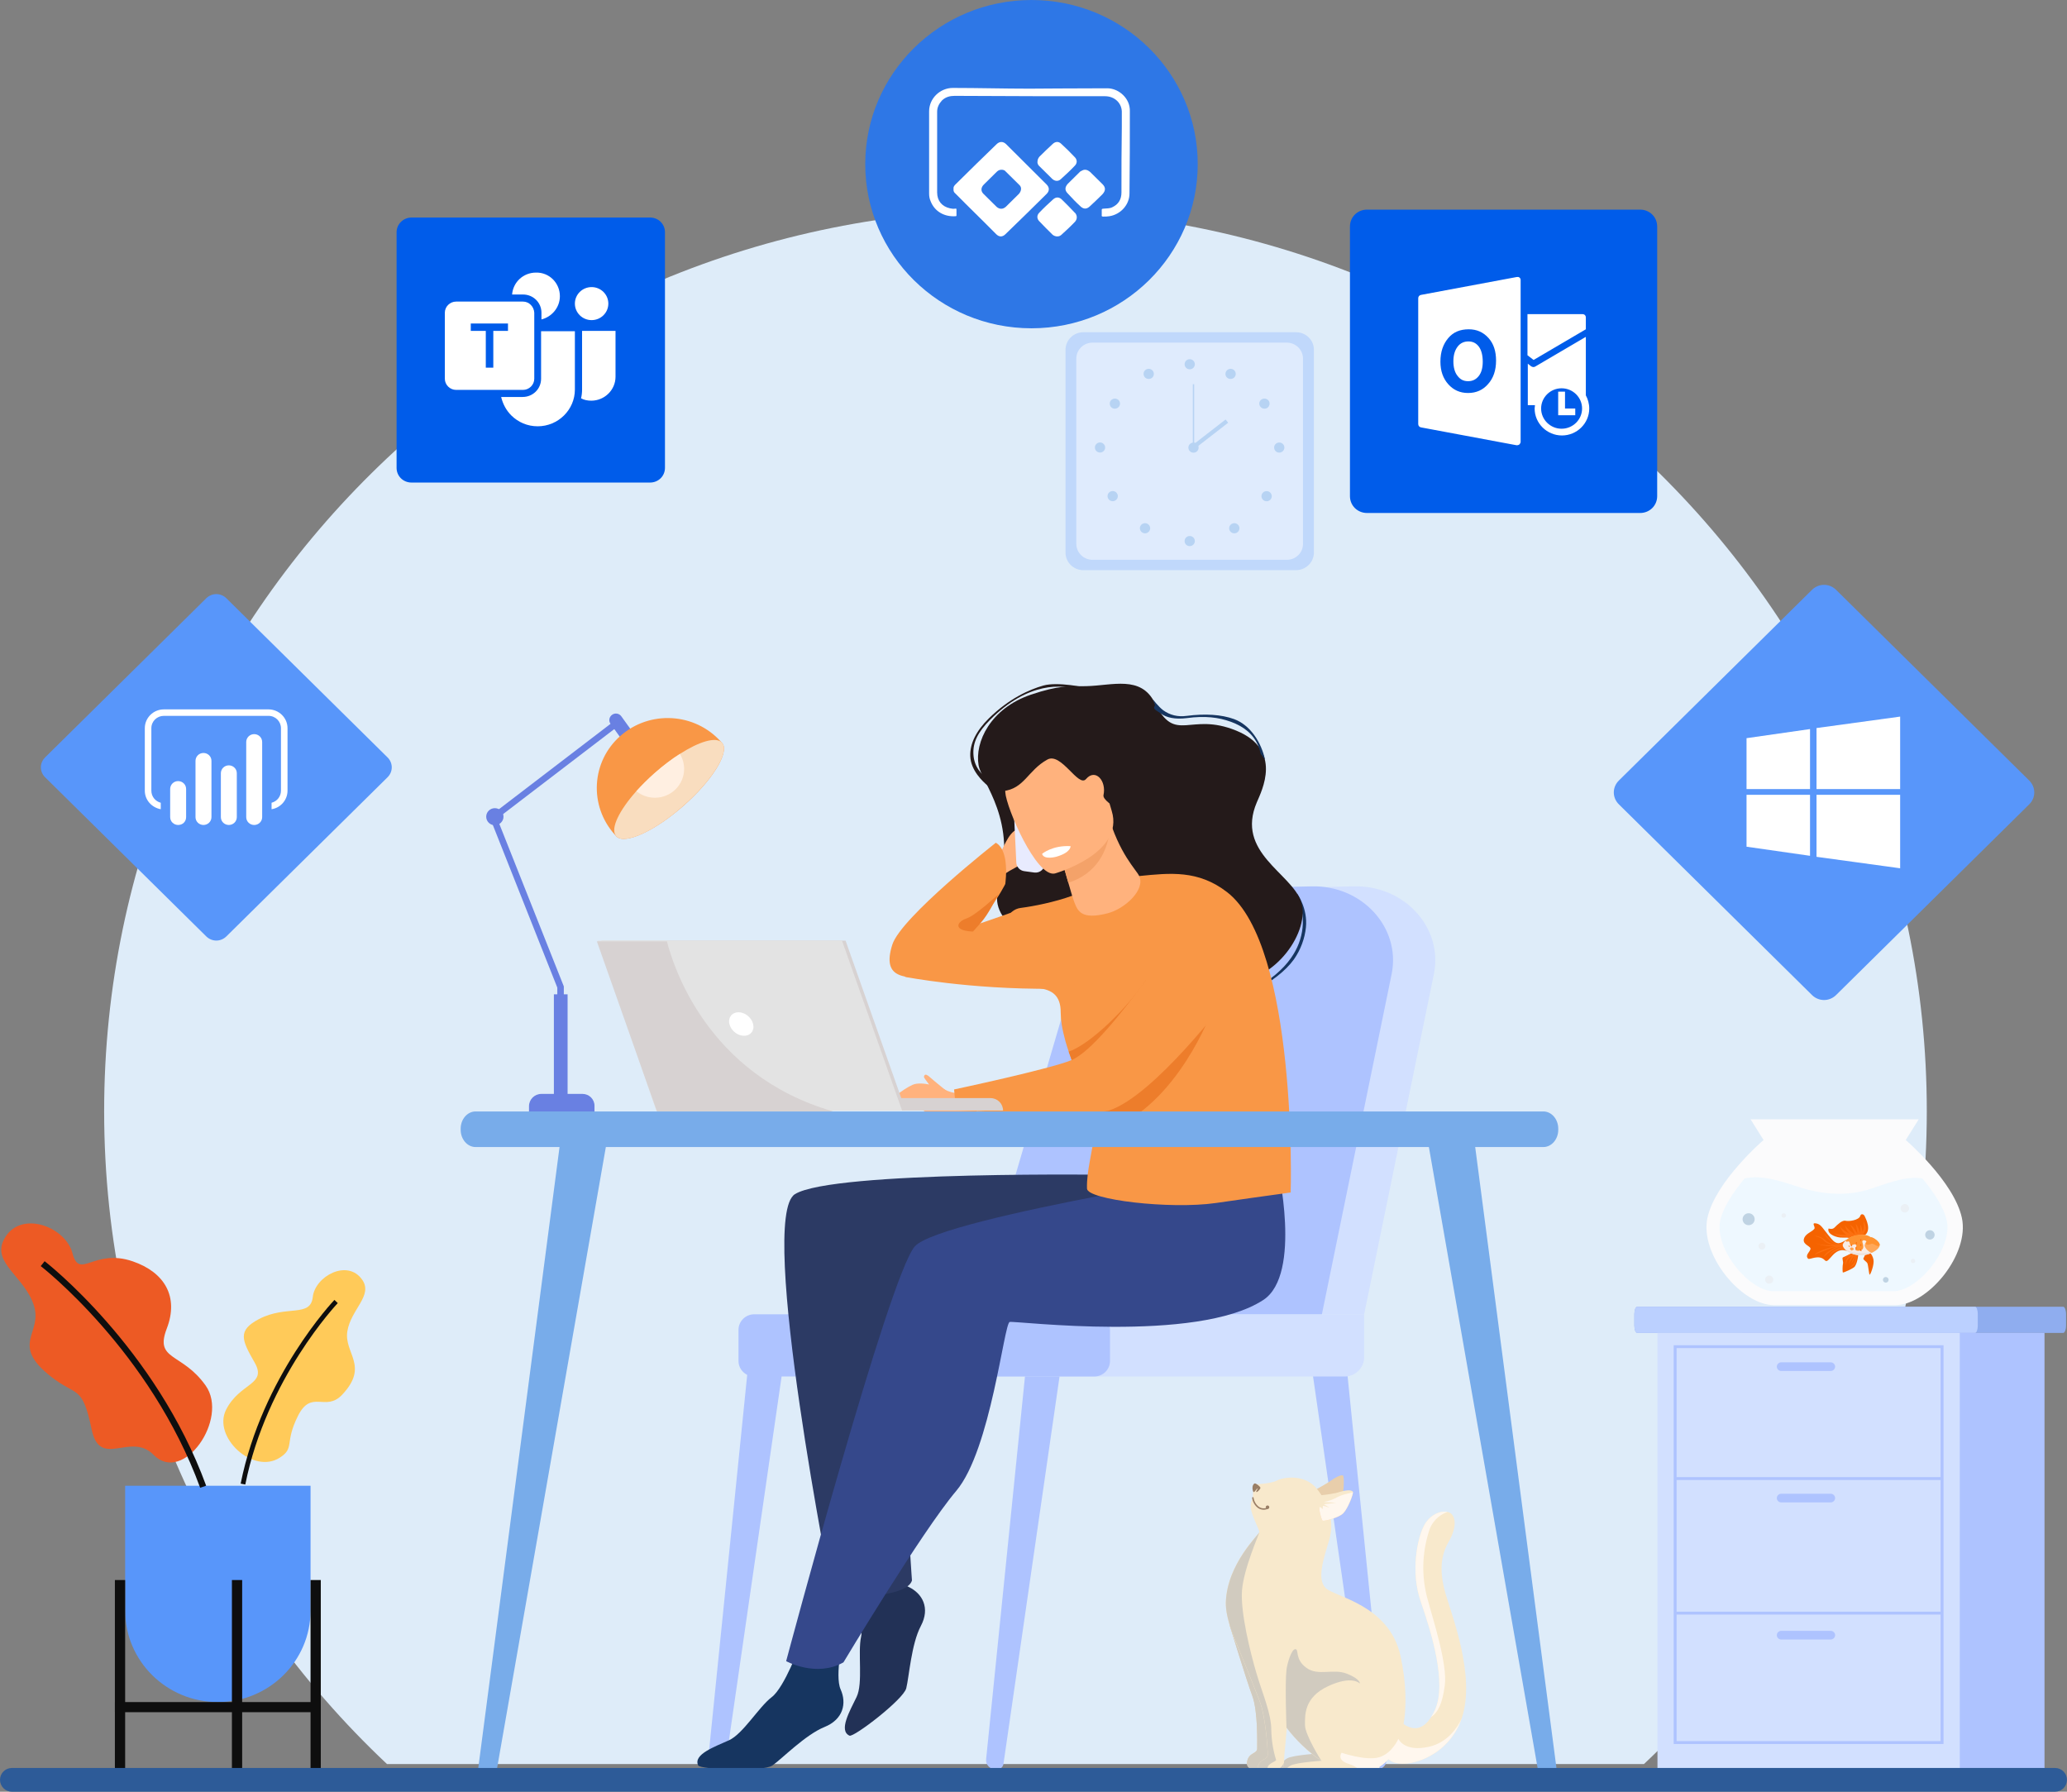 <svg width="225" height="195" viewBox="0 0 225 195" fill="none" xmlns="http://www.w3.org/2000/svg">
<rect x="0" y="0" width="225" height="195" fill="#808080" stroke="none"/>
<g clip-path="url(#clip0)">
<path fill-rule="evenodd" clip-rule="evenodd" d="M42.123 191.987H178.952C197.929 174.128 209.738 148.885 209.738 120.934C209.738 66.74 165.328 22.815 110.537 22.815C55.747 22.815 11.337 66.74 11.337 120.934C11.337 148.885 23.146 174.128 42.123 191.987Z" fill="#DEECF9"/>
<path d="M141.088 62.053H117.923C116.852 62.053 115.987 61.199 115.987 60.142V38.069C115.987 37.013 116.852 36.159 117.923 36.159H141.088C142.158 36.159 143.023 37.013 143.023 38.069V60.142C143.023 61.184 142.143 62.053 141.088 62.053Z" fill="#C0D8FB"/>
<path d="M140.076 60.926H118.92C117.952 60.926 117.16 60.144 117.16 59.189V39.027C117.16 38.072 117.952 37.29 118.92 37.29H140.076C141.044 37.29 141.836 38.072 141.836 39.027V59.174C141.85 60.144 141.058 60.926 140.076 60.926Z" fill="#DFEBFD"/>
<path d="M128.949 39.643C128.949 39.339 129.198 39.093 129.506 39.093C129.814 39.093 130.063 39.339 130.063 39.643C130.063 39.947 129.814 40.193 129.506 40.193C129.198 40.193 128.949 39.947 128.949 39.643Z" fill="#B7D3F3"/>
<path d="M133.465 40.424C133.611 40.163 133.949 40.062 134.227 40.207C134.491 40.352 134.594 40.685 134.447 40.96C134.3 41.22 133.963 41.321 133.685 41.177C133.406 41.032 133.318 40.699 133.465 40.424Z" fill="#B7D3F3"/>
<path d="M137.334 43.466C137.598 43.307 137.935 43.38 138.111 43.626C138.273 43.886 138.199 44.219 137.95 44.393C137.686 44.552 137.349 44.48 137.173 44.233C136.997 43.973 137.07 43.626 137.334 43.466Z" fill="#B7D3F3"/>
<path d="M139.252 48.159C139.56 48.159 139.809 48.405 139.809 48.709C139.809 49.013 139.56 49.259 139.252 49.259C138.944 49.259 138.695 49.013 138.695 48.709C138.68 48.419 138.944 48.159 139.252 48.159Z" fill="#B7D3F3"/>
<path d="M138.271 53.61C138.491 53.827 138.491 54.175 138.271 54.392C138.051 54.609 137.699 54.609 137.479 54.392C137.259 54.175 137.259 53.827 137.479 53.61C137.699 53.393 138.051 53.393 138.271 53.61Z" fill="#B7D3F3"/>
<path d="M134.754 57.101C134.974 57.318 134.974 57.665 134.754 57.882C134.534 58.099 134.182 58.099 133.962 57.882C133.742 57.665 133.742 57.318 133.962 57.101C134.182 56.884 134.534 56.884 134.754 57.101Z" fill="#B7D3F3"/>
<path d="M128.948 58.885C128.948 58.581 129.197 58.335 129.505 58.335C129.813 58.335 130.062 58.581 130.062 58.885C130.062 59.189 129.813 59.435 129.505 59.435C129.197 59.435 128.948 59.203 128.948 58.885Z" fill="#B7D3F3"/>
<path d="M125.53 40.424C125.383 40.164 125.046 40.062 124.768 40.207C124.504 40.352 124.401 40.685 124.548 40.96C124.694 41.22 125.031 41.322 125.31 41.177C125.589 41.032 125.677 40.699 125.53 40.424Z" fill="#B7D3F3"/>
<path d="M121.663 43.467C121.399 43.307 121.061 43.38 120.886 43.626C120.724 43.886 120.798 44.219 121.047 44.393C121.311 44.552 121.648 44.48 121.824 44.234C122 43.973 121.926 43.626 121.663 43.467Z" fill="#B7D3F3"/>
<path d="M119.742 48.152C119.434 48.152 119.185 48.398 119.185 48.702C119.185 49.006 119.434 49.252 119.742 49.252C120.05 49.252 120.299 49.006 120.299 48.702C120.299 48.413 120.05 48.152 119.742 48.152Z" fill="#B7D3F3"/>
<path d="M120.723 53.604C120.503 53.822 120.503 54.169 120.723 54.386C120.943 54.603 121.294 54.603 121.514 54.386C121.734 54.169 121.734 53.822 121.514 53.604C121.294 53.387 120.943 53.387 120.723 53.604Z" fill="#B7D3F3"/>
<path d="M124.243 57.101C124.023 57.318 124.023 57.665 124.243 57.882C124.463 58.099 124.815 58.099 125.035 57.882C125.255 57.665 125.255 57.318 125.035 57.101C124.815 56.884 124.463 56.884 124.243 57.101Z" fill="#B7D3F3"/>
<path d="M129.359 48.717C129.359 48.413 129.609 48.167 129.917 48.167C130.224 48.167 130.474 48.413 130.474 48.717C130.474 49.021 130.224 49.267 129.917 49.267C129.609 49.267 129.359 49.021 129.359 48.717Z" fill="#B7D3F3"/>
<path d="M129.988 41.815H129.842V48.719H129.988V41.815Z" fill="#B7D3F3"/>
<path d="M133.41 45.656L129.708 48.525L129.989 48.877L133.691 46.008L133.41 45.656Z" fill="#B7D3F3"/>
<path d="M92.351 171.756C92.351 171.756 94.112 176.404 93.733 178.13C93.353 179.856 93.965 183.188 93.243 184.685C92.522 186.182 91.25 188.355 92.473 188.898C92.938 189.103 98.343 184.962 98.648 183.743C98.954 182.524 99.199 178.914 100.238 176.959C101.277 175.003 100.409 173.422 98.905 172.71C97.413 171.985 95.322 168.05 95.322 168.05L92.351 171.756Z" fill="#223156"/>
<path d="M149.773 192.593H149.847C150.495 192.581 150.984 192.061 150.923 191.47L146.631 149.195L142.889 149.521L149.039 192.013C149.101 192.351 149.406 192.593 149.773 192.593Z" fill="#AEC3FF"/>
<path d="M108.492 192.594H108.418C107.77 192.582 107.281 192.063 107.342 191.471L111.634 149.196L115.376 149.522L109.225 192.014C109.152 192.352 108.846 192.594 108.492 192.594Z" fill="#AEC3FF"/>
<path d="M78.238 192.594H78.164C77.516 192.582 77.027 192.063 77.088 191.471L81.38 149.196L85.122 149.522L78.971 192.014C78.91 192.352 78.605 192.594 78.238 192.594Z" fill="#AEC3FF"/>
<path d="M148.49 143.051L156.096 105.954C157.074 100.932 152.855 96.333 147.377 96.466L132.703 96.792C127.641 96.9 123.239 100.256 121.832 105.049L110.692 143.051H148.49Z" fill="#D2E0FF"/>
<path d="M143.89 143.051L151.496 105.954C152.475 100.932 148.256 96.333 142.778 96.466L128.104 96.792C123.041 96.9 118.639 100.256 117.233 105.049L106.093 143.051H143.89Z" fill="#AEC3FF"/>
<path d="M146.373 149.81H88.301C87.139 149.81 86.186 148.868 86.186 147.721V145.138C86.186 143.991 87.139 143.049 88.301 143.049H148.489V147.721C148.489 148.868 147.535 149.81 146.373 149.81Z" fill="#D2E0FF"/>
<path d="M119.116 149.81H82.101C81.159 149.81 80.389 149.049 80.389 148.12V144.728C80.389 143.798 81.159 143.038 82.101 143.038H119.116C120.057 143.038 120.828 143.798 120.828 144.728V148.12C120.828 149.049 120.057 149.81 119.116 149.81Z" fill="#AEC3FF"/>
<path d="M121.526 127.865C121.526 127.865 90.65 127.382 86.529 129.966C82.408 132.549 90.65 173.846 90.65 173.846C90.65 173.846 98.635 174.1 99.271 172.012C99.271 172.012 97.84 152.661 99.087 149.317C100.347 145.973 99.564 141.337 99.564 141.337C99.564 141.337 115.18 143.691 120.144 142.532C125.109 141.386 121.526 127.865 121.526 127.865Z" fill="#2C3A64"/>
<path d="M87.104 178.964C87.104 178.964 85.416 183.636 83.998 184.71C82.591 185.785 80.867 188.73 79.339 189.406C77.822 190.094 75.426 190.939 76 192.134C76.22 192.593 83.056 192.871 84.095 192.134C85.135 191.398 87.666 188.803 89.745 187.958C91.811 187.125 92.178 185.362 91.506 183.865C90.833 182.368 91.811 178.023 91.811 178.023L87.104 178.964Z" fill="#163560"/>
<path d="M139.038 126.78C139.038 126.78 102.402 132.441 99.578 135.653C96.753 138.876 85.576 180.789 85.576 180.789C85.576 180.789 88.841 182.599 91.813 180.921C91.813 180.921 100.323 166.713 104.09 162.259C107.856 157.804 109.287 144.006 109.91 143.873C110.534 143.728 130.246 146.227 137.51 141.483C141.789 138.695 139.038 126.78 139.038 126.78Z" fill="#35488B"/>
<path d="M105.006 119.017C105.006 119.017 103.709 119.113 102.792 118.546C102.487 118.353 100.334 117.616 99.344 118.063C98.353 118.498 96.287 120.007 96.849 120.453C97.412 120.9 99.246 120.634 99.698 120.489C100.151 120.345 100.909 121.443 101.716 121.383C102.523 121.322 103.673 120.888 105.385 121.153C107.097 121.419 106.803 118.993 106.559 118.775C106.314 118.558 105.006 119.017 105.006 119.017Z" fill="#FFB27D"/>
<path d="M103.196 118.861C103.196 118.861 101.728 117.69 101.263 117.267C100.799 116.845 100.64 116.905 100.579 117.171C100.53 117.436 101.679 118.33 101.325 119.054C100.982 119.79 103.367 119.331 103.196 118.861Z" fill="#FFB27D"/>
<path d="M136.554 107.837L136.456 107.668C138.254 106.69 139.635 105.543 140.528 104.264C141.25 103.25 141.665 102.139 141.788 100.968C141.983 98.976 141.225 97.504 141.213 97.48V97.274C141.249 97.335 142.362 98.88 142.154 100.932C142.032 102.127 141.592 103.346 140.858 104.397C139.929 105.7 138.376 106.847 136.554 107.837Z" fill="#163560"/>
<path d="M112.208 75.607C115.326 74.556 116.268 74.713 118.224 74.677C121.086 74.617 124.192 73.47 125.696 76.488C127.97 81.051 129.474 77.429 134.574 79.518C139.673 81.606 137.337 86.061 136.811 87.316C134.464 92.797 140.602 95.018 141.629 98.144C142.669 101.271 138.89 106.86 134.011 106.933C129.132 107.005 106.51 104.253 108.674 96.768C110.839 89.284 106.852 85.216 106.522 83.272C106.094 80.785 107.794 77.103 112.208 75.607Z" fill="#241A1A"/>
<path d="M140.492 129.784C137.57 130.182 134.855 130.568 132.336 130.93C127.31 131.643 118.359 130.568 118.323 129.361C118.261 127.381 118.958 125.281 119.105 123.313C119.178 122.371 119.117 121.466 118.799 120.609C118.689 120.319 118.555 119.993 118.396 119.619C118.078 118.871 117.699 117.989 117.308 117.036C117.087 116.493 116.867 115.937 116.659 115.37C116.562 115.116 116.476 114.863 116.39 114.609C116.366 114.549 116.354 114.501 116.329 114.44C116.268 114.259 116.207 114.066 116.146 113.885C116.097 113.704 116.036 113.535 115.987 113.354C115.816 112.726 115.669 112.111 115.571 111.519C115.498 111.048 115.461 110.602 115.461 110.179C115.473 108.284 114.434 107.741 113.174 107.56C112.612 107.475 112.013 107.463 111.426 107.439C110.961 107.415 110.521 107.391 110.117 107.306C109.274 107.125 108.381 102.514 109.481 100.147C109.824 99.423 110.35 98.904 111.132 98.808H111.145C112.551 98.626 114.789 98.18 116.696 97.492C117.185 97.311 123.593 95.379 123.996 95.343C127.384 95.005 130.428 94.667 133.571 97.093C141.238 103.008 140.517 129.735 140.492 129.784Z" fill="#F99746"/>
<path d="M107.549 85.541C106.95 85.034 105.678 83.851 105.617 82.294C105.568 80.954 106.24 79.566 107.634 78.189C109.848 76.004 112.073 75.039 113.553 74.616C115.155 74.158 118.224 74.846 118.273 74.846L117.295 75.087C115.717 74.484 111.939 74.145 107.781 78.334C106.448 79.674 105.898 80.773 105.959 82.064C106.02 83.549 106.95 84.334 107.524 84.817C107.549 84.841 108.295 85.022 108.295 85.022C108.295 85.022 107.561 85.553 107.549 85.541Z" fill="#241A1A"/>
<path d="M120.559 99.4C117.71 100.125 117.318 99.171 116.927 98.145C116.768 97.722 116.548 96.962 116.291 96.068C116.181 95.694 116.071 95.284 115.949 94.873C115.716 94.064 115.447 93.244 115.227 92.604C114.995 91.904 114.812 91.433 114.812 91.433L120.253 88.693L120.571 88.536C121.831 92.966 123.677 94.632 124.007 95.344C124.704 96.853 122.418 98.929 120.559 99.4Z" fill="#FFB27D"/>
<path d="M120.742 90.72C120.509 92.519 119.445 95.066 116.29 96.08C116.18 95.706 116.07 95.295 115.948 94.885C115.716 94.076 115.447 93.255 115.227 92.615L120.742 90.72Z" fill="#F4A269"/>
<path d="M107.472 93.936C107.472 93.936 108.616 93.128 108.848 92.887C109.08 92.647 109.751 90.597 110.699 90.284C111.648 89.97 114.006 89.683 113.896 90.333C113.797 90.991 112.396 91.966 112.001 92.145C111.607 92.324 111.786 93.55 111.204 94.012C110.622 94.475 109.23 94.907 108.248 96.151C107.266 97.395 106.249 95.588 106.284 95.293C106.326 94.988 107.472 93.936 107.472 93.936Z" fill="#FFB27D"/>
<path d="M110.629 93.879L110.338 87.822L113.46 88.459L113.731 93.921C113.762 94.545 113.211 95.045 112.586 94.96L111.492 94.812C111.014 94.747 110.652 94.356 110.629 93.879Z" fill="#E8EBFE"/>
<path d="M114.824 95.065C114.824 95.065 122.455 92.904 121.012 88.245C119.581 83.573 119.593 80.157 114.665 81.328C109.737 82.511 109.346 84.575 109.431 86.241C109.542 87.919 112.806 95.512 114.824 95.065Z" fill="#FFB27D"/>
<path d="M116.532 92.09C116.532 92.09 116.612 92.768 114.998 93.237C114.998 93.237 113.644 93.63 113.432 92.929C113.436 92.927 114.537 91.98 116.532 92.09Z" fill="white"/>
<path d="M114.005 82.669C111.877 83.84 111.51 85.844 109.187 86.097C107.279 86.314 106.325 81.1 110.3 79.084C115.118 76.633 114.494 74.883 116.573 74.689C120.009 74.376 122.503 85.651 122.308 85.88C122.124 86.109 121.293 87.799 121.293 87.799C121.293 87.799 120.009 87.027 120.119 86.532C120.461 84.975 119.238 83.598 118.223 84.781C117.392 85.771 115.521 81.824 114.005 82.669Z" fill="#241A1A"/>
<path d="M109.427 96.21C109.427 96.21 108.854 97.429 107.173 99.72C106.616 100.488 105.975 101.314 105.279 102.182C105.015 102.508 104.767 102.816 104.527 103.092C104.524 103.103 104.511 103.111 104.508 103.121C102.199 105.794 100.74 106.495 99.274 106.379C98.664 106.328 98.064 106.236 97.622 105.97C96.892 105.543 96.538 104.662 97.133 102.807C98.086 99.81 108.403 91.717 108.403 91.717C109.038 92.075 109.322 92.873 109.445 93.686C109.617 94.925 109.427 96.21 109.427 96.21Z" fill="#F99746"/>
<path d="M110.974 99.006C110.974 99.006 99.542 103.084 97.732 103.241C95.922 103.398 98.547 106.323 98.547 106.323C98.547 106.323 105.524 107.683 114.462 107.611C123.389 107.539 110.974 99.006 110.974 99.006Z" fill="#F99746"/>
<path d="M137.706 82.692C137.302 80.809 136.116 78.914 134.331 78.262C132.973 77.767 131.188 77.647 129.17 77.912C128.204 78.045 127.348 77.828 126.615 77.296C126.089 76.898 125.526 76.15 125.502 76.113L125.734 76.753C125.429 77.212 125.82 77.248 126.407 77.683C126.945 78.081 127.899 78.323 129.195 78.153C131.164 77.888 132.655 78.069 133.976 78.552C135.407 79.071 136.446 79.904 136.984 81.22C137.082 81.473 137.168 81.739 137.229 82.028L137.681 82.656L137.706 82.692Z" fill="#163560"/>
<path d="M108.685 97.32C108.229 98.142 107.604 99.46 106.793 100.396C106.485 100.747 106.196 101.079 105.917 101.376C105.851 101.382 105.801 101.38 105.739 101.375C105.3 101.349 104.977 101.281 104.761 101.193C103.928 100.865 104.398 100.221 105.216 99.954C106.233 99.618 108.637 97.356 108.685 97.32Z" fill="#ED7D2B"/>
<path d="M131.603 110.771C131.603 110.771 127.238 121.913 119.106 123.314C119.179 122.372 119.118 121.467 118.8 120.61C118.69 120.32 118.555 119.994 118.396 119.62C118.873 119.39 119.204 119.258 119.204 119.258L131.603 110.771Z" fill="#ED7D2B"/>
<path d="M124.755 106.653L120.744 117.047H117.308C117.088 116.504 116.868 115.948 116.66 115.381C116.562 115.127 116.477 114.874 116.391 114.62C116.367 114.56 116.355 114.512 116.33 114.451C118.702 113.667 122.86 109.538 124.755 106.653Z" fill="#ED7D2B"/>
<path d="M130.38 98.397C130.38 98.397 120.731 113.656 116.647 115.37C114.324 116.348 103.856 118.569 103.856 118.569L104.064 120.862C104.064 120.862 119.056 121.406 120.719 120.862C125.623 119.269 133.571 108.718 133.571 108.718L130.38 98.397Z" fill="#F99746"/>
<path d="M91.993 120.862H109.186C109.186 120.113 108.575 119.51 107.817 119.51H91.993V120.862Z" fill="#D7D2D2"/>
<path d="M92.042 102.369H65.458L71.829 120.862H98.584L92.042 102.369Z" fill="#D7D2D2"/>
<path d="M65.067 102.369L71.438 120.862H98.194L91.652 102.369H65.067Z" fill="#E3E3E3"/>
<path d="M64.971 102.451L71.511 120.961H90.697C76.892 117 73.216 104.926 72.6 102.451H64.971Z" fill="#D7D2D2"/>
<path d="M79.399 111.447C79.57 112.159 80.279 112.726 80.988 112.726C81.71 112.726 82.15 112.159 81.979 111.447C81.808 110.735 81.098 110.167 80.389 110.167C79.68 110.167 79.227 110.735 79.399 111.447Z" fill="white"/>
<path d="M60.665 119.401H61.374V107.353L54.123 89.089L67.073 79.19L66.645 78.635L53.279 88.859L60.665 107.486V119.401Z" fill="#6980E2"/>
<path d="M68.539 80.447C68.869 80.217 68.943 79.771 68.71 79.457L67.634 77.96C67.402 77.634 66.95 77.561 66.632 77.791C66.302 78.02 66.228 78.467 66.46 78.781L67.537 80.278C67.757 80.603 68.209 80.676 68.539 80.447Z" fill="#6980E2"/>
<path d="M54.808 88.884C54.808 88.377 54.392 87.955 53.866 87.955C53.353 87.955 52.925 88.365 52.925 88.884C52.925 89.391 53.341 89.814 53.866 89.814C54.38 89.802 54.808 89.391 54.808 88.884Z" fill="#6980E2"/>
<path d="M57.584 121.057H64.713V120.345C64.713 119.633 64.126 119.053 63.405 119.053H58.941C58.183 119.053 57.584 119.657 57.584 120.393V121.057Z" fill="#6980E2"/>
<path d="M60.292 119.406H61.784V108.215H60.292V119.406Z" fill="#6980E2"/>
<path d="M66.926 90.841C66.963 90.877 67 90.913 67.024 90.949L67.036 90.962C67.073 90.998 67.097 91.034 67.134 91.07C68.1 91.903 71.316 90.418 74.422 87.678C77.528 84.938 79.375 81.956 78.653 80.918C78.629 80.882 78.592 80.845 78.555 80.809L78.543 80.797C78.507 80.761 78.482 80.725 78.445 80.689C75.596 77.55 70.717 77.284 67.538 80.085C64.358 82.873 64.089 87.702 66.926 90.841Z" fill="#F99746"/>
<path d="M67.037 90.949C67.049 90.973 67.061 90.985 67.073 90.997C67.098 91.021 67.122 91.046 67.147 91.07C68.113 91.903 71.329 90.418 74.422 87.665C77.528 84.925 79.387 81.944 78.653 80.905C78.629 80.881 78.617 80.857 78.592 80.833C78.58 80.821 78.568 80.809 78.556 80.797L78.543 80.785C77.883 80.169 76.098 80.712 74.007 82.052C73.114 82.62 72.172 83.332 71.243 84.153C70.51 84.805 69.849 85.468 69.262 86.108C67.391 88.221 66.438 90.164 67.037 90.949Z" fill="#F9DDBF"/>
<path d="M69.273 86.109C69.824 86.555 70.521 86.821 71.291 86.821C73.052 86.821 74.47 85.409 74.47 83.682C74.47 83.091 74.299 82.523 74.006 82.053C73.113 82.62 72.171 83.332 71.242 84.153C70.508 84.805 69.848 85.469 69.273 86.109Z" fill="#FFEFE1"/>
<path d="M51.768 124.837H168C168.894 124.837 169.622 123.992 169.622 122.956V122.843C169.622 121.807 168.894 120.963 168 120.963H51.768C50.874 120.963 50.145 121.807 50.145 122.843V122.956C50.145 123.992 50.874 124.837 51.768 124.837Z" fill="#78ACEA"/>
<path d="M53.06 193.535L53.011 193.523C52.412 193.45 51.996 192.919 52.07 192.352L61.156 122.94L66.255 123.085L54.039 192.835C53.965 193.281 53.525 193.583 53.06 193.535Z" fill="#78ACEA"/>
<path d="M168.427 193.535L168.476 193.523C169.075 193.451 169.491 192.92 169.417 192.352L160.332 122.94L155.232 123.085L167.448 192.835C167.534 193.282 167.962 193.584 168.427 193.535Z" fill="#78ACEA"/>
<g clip-path="url(#clip1)">
<path d="M133.834 176.809C133.834 176.809 135.69 182.883 136.315 184.555C136.939 186.228 136.852 189.687 136.852 190.293C136.852 190.898 135.949 190.709 135.76 191.695C135.571 192.682 136.681 192.622 137.416 192.622C138.058 192.622 138.633 191.913 138.633 191.05C138.633 190.186 138.967 187.447 138.967 186.337C138.967 185.226 137.843 183.038 138.218 181.712C138.592 180.387 140.03 179.584 140.03 177.673C140.03 175.762 133.43 173.284 133.834 176.809Z" fill="#E8CEAB"/>
<path style="mix-blend-mode:multiply" d="M133.834 176.809C133.834 176.809 135.69 182.883 136.315 184.555C136.939 186.228 136.852 189.687 136.852 190.293C136.852 190.898 135.949 190.709 135.76 191.695C135.571 192.682 136.681 192.622 137.416 192.622C138.058 192.622 138.633 191.913 138.633 191.05C138.633 190.186 138.967 187.447 138.967 186.337C138.967 185.226 137.843 183.038 138.218 181.712C138.592 180.387 140.03 179.584 140.03 177.673C140.03 175.762 133.43 173.284 133.834 176.809Z" fill="#D1CBBF"/>
<path d="M139.353 192.544C139.372 192.223 139.5 191.919 139.715 191.679C139.931 191.438 140.222 191.276 140.541 191.218C141.57 190.932 144.608 190.757 144.608 190.757L149.782 191.33C149.782 191.33 149.948 192.604 148.98 192.851C148.013 193.097 139.353 192.544 139.353 192.544Z" fill="#D1CBBF"/>
<path d="M142.761 162.348C143.496 161.987 144.208 161.583 144.893 161.138C145.474 160.707 146.07 160.461 146.201 160.595C146.331 160.73 146.317 162.466 146.021 163.1C145.724 163.734 144.455 164.592 144.217 164.626C143.978 164.66 142.744 162.52 142.761 162.348Z" fill="#E8CEAB"/>
<path d="M136.574 161.544C136.574 161.544 138.317 161.499 139.009 161.128C139.7 160.758 142.053 160.388 143.366 162.052C144.679 163.716 145.286 165.615 144.676 167.649C144.066 169.683 143.325 171.858 144.302 172.83C145.278 173.803 151.233 174.635 152.453 180.232C153.673 185.829 152.874 191.193 149.641 192.536C146.408 193.878 142.474 191.609 139.197 186.893C135.921 182.177 133.344 177.102 133.434 174.356C133.576 170.171 137.088 166.955 137.088 166.725C137.088 166.496 136.153 164.757 136.153 164.04C136.125 163.686 136.206 163.332 136.385 163.025C136.385 163.025 136.374 161.74 136.574 161.544Z" fill="#F8E9CC"/>
<path d="M149.798 185.907C148.883 184.258 146.521 181.836 143.927 183.254C141.333 184.671 141.658 188.704 143.517 190.529C145.376 192.353 146.486 192.66 148.845 192.66C151.204 192.66 151.39 188.773 149.798 185.907Z" fill="#F8E9CC"/>
<path d="M139.712 193.336C139.731 193.016 139.858 192.712 140.073 192.472C140.288 192.231 140.578 192.069 140.897 192.011C141.929 191.724 144.964 191.549 144.964 191.549L150.135 192.123C150.135 192.123 150.304 193.396 149.336 193.643C148.369 193.89 139.712 193.336 139.712 193.336Z" fill="#F8E9CC"/>
<path d="M134.217 177.939C134.217 177.939 136.524 183.562 137.148 185.235C137.773 186.907 137.994 190.37 137.994 190.972C137.994 191.575 137.087 191.388 136.899 192.375C136.71 193.362 137.822 193.299 138.554 193.299C139.199 193.299 139.772 192.59 139.772 191.727C139.772 190.863 140.129 188.126 140.129 187.016C140.129 185.906 139.005 183.714 139.38 182.389C139.754 181.063 141.178 180.26 141.178 178.35C141.178 176.439 133.816 174.417 134.217 177.939Z" fill="#F8E9CC"/>
<path d="M152.781 187.632C153.266 187.954 154.855 189.018 156.2 186.12C157.545 183.223 155.79 177.574 154.654 174.31C153.518 171.045 154.288 167.448 154.988 166.079C155.793 164.504 157.452 164.229 157.995 164.765C158.463 165.227 158.559 166.3 157.684 167.812C156.81 169.324 156.667 171.071 157.353 173.446C158.039 175.822 160.633 182.388 159.134 186.955C157.635 191.522 152.452 192.75 151.139 191.456C149.826 190.163 152.292 187.314 152.781 187.632Z" fill="#F8E9CC"/>
<path d="M136.572 161.45C136.685 161.395 137.202 161.791 137.202 161.929C137.202 162.067 136.836 162.454 136.758 162.376C136.679 162.299 136.932 162.055 136.885 161.998C136.839 161.94 136.546 162.474 136.447 162.376C136.348 162.279 136.212 161.622 136.572 161.45Z" fill="#997E66"/>
<path d="M137.554 164.311C137.731 164.312 137.906 164.268 138.062 164.185C138.071 164.18 138.079 164.173 138.085 164.166C138.091 164.158 138.096 164.149 138.099 164.139C138.102 164.129 138.102 164.119 138.101 164.109C138.1 164.1 138.096 164.09 138.091 164.081C138.08 164.064 138.063 164.051 138.043 164.046C138.023 164.041 138.002 164.043 137.984 164.053C137.836 164.13 137.669 164.166 137.502 164.156C137.335 164.146 137.174 164.09 137.037 163.995C136.722 163.756 136.513 163.405 136.456 163.017C136.456 163.006 136.454 162.995 136.45 162.984C136.446 162.974 136.439 162.965 136.431 162.957C136.423 162.949 136.413 162.944 136.402 162.94C136.391 162.937 136.38 162.935 136.368 162.937C136.357 162.938 136.346 162.942 136.337 162.947C136.327 162.953 136.319 162.961 136.312 162.97C136.306 162.98 136.302 162.99 136.3 163.001C136.298 163.012 136.299 163.023 136.302 163.034C136.33 163.248 136.402 163.455 136.512 163.641C136.623 163.828 136.769 163.991 136.944 164.122C137.123 164.245 137.336 164.311 137.554 164.311Z" fill="#997E66"/>
<path d="M137.782 164.032C137.781 164.07 137.792 164.107 137.812 164.138C137.833 164.17 137.863 164.195 137.898 164.209C137.933 164.224 137.972 164.228 138.009 164.221C138.046 164.214 138.081 164.196 138.108 164.17C138.135 164.144 138.154 164.11 138.161 164.073C138.169 164.036 138.165 163.998 138.151 163.963C138.136 163.929 138.112 163.899 138.08 163.878C138.049 163.857 138.011 163.846 137.973 163.846C137.948 163.846 137.923 163.85 137.9 163.859C137.877 163.868 137.856 163.882 137.838 163.899C137.82 163.917 137.806 163.938 137.796 163.96C137.787 163.983 137.782 164.008 137.782 164.032Z" fill="#997E66"/>
<path style="mix-blend-mode:multiply" d="M141 179.481C141.427 179.481 140.907 180.574 142.206 181.515C143.504 182.456 145.111 181.558 146.613 182.155C148.115 182.752 148.027 183.228 148.027 183.228C148.027 183.228 147.202 182.284 144.567 183.515C141.933 184.745 142.052 186.67 142.052 187.74C142.052 188.81 143.795 191.573 143.835 191.625C142.379 190.638 141.096 189.421 140.039 188.024C140.039 188.024 139.858 183.291 140.039 181.713C140.108 181.122 140.564 179.481 141 179.481Z" fill="#D1CBBF"/>
<path style="mix-blend-mode:multiply" d="M136.77 182.11C137.438 184.374 138.385 186.465 138.385 188.298C138.407 189.399 138.583 190.492 138.908 191.546C138.908 191.712 137.972 191.93 137.972 192.441C137.972 192.951 139.216 192.928 139.715 191.936C139.728 191.906 139.746 191.879 139.768 191.855C139.715 192.659 139.187 193.29 138.559 193.29C137.827 193.29 136.717 193.353 136.903 192.366C137.089 191.379 137.998 191.58 137.998 190.963C137.998 190.347 137.778 186.878 137.153 185.226C136.709 184.038 135.41 180.837 134.698 179.101C134.541 178.742 134.408 178.395 134.271 178.057L134.222 177.939C133.699 176.545 133.406 175.317 133.438 174.368C133.58 170.182 137.092 166.966 137.092 166.737C137.092 166.883 135.369 170.724 135.195 173.114C135.021 175.504 136.101 179.847 136.77 182.11Z" fill="#D1CBBF"/>
<path style="mix-blend-mode:multiply" d="M147.599 192.918C148.072 192.754 147.988 192.344 146.727 191.94C145.466 191.535 146.036 190.758 146.036 190.758C146.036 190.758 148.717 191.673 150.135 191.245C151.552 190.818 152.218 189.237 152.218 189.237C152.218 189.237 152.822 190.732 155.587 190.098C157.592 189.636 158.684 187.969 159.097 187.043C157.56 191.529 152.441 192.743 151.14 191.455C150.853 191.779 150.516 192.058 150.143 192.281C150.143 192.625 150.094 193.454 149.333 193.649C148.363 193.896 139.714 193.34 139.714 193.34C139.711 193.208 147.169 193.067 147.599 192.918Z" fill="url(#paint0_linear)"/>
<path style="mix-blend-mode:multiply" d="M157.56 164.549C157.066 164.72 156.623 165.008 156.268 165.387C155.913 165.767 155.659 166.227 155.526 166.726C154.809 169.008 154.738 171.441 155.32 173.76C155.982 176.262 157.583 181.081 157.269 183.431C157.019 185.356 156.56 186.334 155.753 186.905C155.918 186.655 156.063 186.393 156.188 186.122C157.542 183.227 155.79 177.576 154.655 174.311C153.519 171.046 154.288 167.449 154.989 166.081C155.634 164.818 156.825 164.394 157.56 164.549Z" fill="url(#paint1_linear)"/>
<path d="M143.427 162.86C144.242 162.773 145.051 162.639 145.85 162.458C146.538 162.251 147.192 162.226 147.265 162.395C147.337 162.564 146.719 164.191 146.219 164.69C145.719 165.189 144.223 165.55 143.988 165.505C143.752 165.459 143.357 163.014 143.427 162.86Z" fill="#FFCE9F"/>
<path style="mix-blend-mode:multiply" d="M143.427 162.86C144.242 162.773 145.051 162.639 145.85 162.458C146.538 162.251 147.192 162.226 147.265 162.395C147.337 162.564 146.719 164.191 146.219 164.69C145.719 165.189 144.223 165.55 143.988 165.505C143.752 165.459 143.357 163.014 143.427 162.86Z" fill="#FFF7EE"/>
<path d="M147.264 162.395C147.293 162.473 146.239 162.562 145.521 162.969C145.075 163.214 144.59 163.381 144.086 163.462L145.46 163.554L144.086 163.709C144.086 163.709 144.757 164.079 144.711 164.079C144.664 164.079 144.06 163.847 144.008 163.898C143.955 163.95 144.008 164.234 144.008 164.234L143.665 163.993L143.508 164.773L143.325 162.78C144.028 162.723 144.727 162.627 145.419 162.493C145.957 162.332 147.101 161.968 147.264 162.395Z" fill="#F8E9CC"/>
</g>
<path d="M23.713 185.243C18.143 185.243 13.623 180.781 13.623 175.282V161.703H33.804V175.282C33.804 180.781 29.284 185.243 23.713 185.243Z" fill="#5896FA"/>
<path d="M13.623 171.961H12.507V193.033H13.623V171.961Z" fill="#0E0E0E"/>
<path d="M34.919 171.961H33.804V193.033H34.919V171.961Z" fill="#0E0E0E"/>
<path d="M26.361 171.961H25.245V193.033H26.361V171.961Z" fill="#0E0E0E"/>
<path d="M33.852 185.243H12.507V186.344H33.852V185.243Z" fill="#0E0E0E"/>
<path d="M39.422 139.272C40.644 141.001 38.192 142.496 37.809 144.892C37.427 147.288 40.212 148.638 37.255 151.782C35.439 153.72 33.9 151.147 32.426 154.113C30.944 157.08 32.117 157.579 30.447 158.648C27.548 160.505 23.117 156.397 24.608 153.43C26.098 150.471 29.111 150.729 27.719 148.293C26.326 145.857 25.805 144.803 28.208 143.549C31.188 141.998 33.811 143.421 34.047 141.153C34.299 138.902 37.818 136.981 39.422 139.272Z" fill="#FFCA59"/>
<path d="M26.702 161.566L26.197 161.47C28.543 149.756 36.328 141.555 36.402 141.475L36.768 141.821C36.695 141.901 29.015 150.005 26.702 161.566Z" fill="#0E0E0E"/>
<path d="M0.404 134.947C-0.858 137.479 2.692 138.967 3.686 142.07C4.679 145.173 1.023 146.267 5.567 149.836C8.369 152.039 8.955 150.665 9.981 155.585C10.885 159.918 14.224 155.794 16.716 158.334C19.933 161.615 24.958 154.411 22.384 150.793C19.811 147.167 16.806 148.108 18.15 144.603C19.502 141.097 17.889 138.46 14.452 137.278C10.193 135.815 8.662 139.345 7.888 136.394C7.114 133.435 2.073 131.594 0.404 134.947Z" fill="#ED5A24"/>
<path d="M21.789 161.92C16.366 147.07 4.549 137.881 4.435 137.793L4.858 137.262C4.98 137.35 16.944 146.66 22.441 161.695L21.789 161.92Z" fill="#0E0E0E"/>
<path d="M177.906 143.014V144.269C177.906 144.704 178.053 145.066 178.224 145.066H224.582C224.753 145.066 224.899 144.704 224.899 144.269V143.014C224.899 142.579 224.753 142.217 224.582 142.217H178.224C178.053 142.217 177.906 142.579 177.906 143.014Z" fill="#8FADEF"/>
<path d="M177.906 143.014V144.269C177.906 144.704 178.041 145.066 178.2 145.066H214.995C215.154 145.066 215.288 144.704 215.288 144.269V143.014C215.288 142.579 215.154 142.217 214.995 142.217H178.2C178.041 142.217 177.906 142.579 177.906 143.014Z" fill="#BBD0FF"/>
<g clip-path="url(#clip2)">
<path d="M213.558 132.548C212.701 128.579 207.449 124.072 207.449 124.072L208.86 121.82H190.557L191.969 124.072C191.969 124.072 186.717 128.574 185.86 132.548C185.003 136.521 189.538 142.052 193.154 142.052H206.264C209.88 142.052 214.413 136.52 213.558 132.548Z" fill="#FBFBFC"/>
<path d="M209.258 128.254C210.465 129.699 211.601 131.389 211.918 132.866C212.227 134.277 211.519 136.29 210.126 137.997C208.877 139.53 207.302 140.527 206.133 140.527H193.032C191.862 140.527 190.296 139.534 189.039 137.997C187.652 136.29 186.941 134.277 187.245 132.866C187.563 131.392 188.7 129.702 189.909 128.254C191.943 127.813 194.084 128.651 196.074 129.268C198.405 129.992 200.951 130.184 203.288 129.488C205.138 128.928 207.343 127.928 209.258 128.254Z" fill="#EEF8FF"/>
<path d="M201.003 134.924C200.383 135.28 200.003 135.597 199.35 134.821C198.35 133.636 198.256 133.243 197.681 133.145C197.107 133.048 197.671 133.531 197.488 133.751C197.189 134.113 196.476 134.263 196.352 134.877C196.228 135.491 197.158 135.613 197.075 135.946C196.992 136.278 196.463 136.612 196.814 136.981C196.985 137.162 197.988 136.45 198.65 137.168C199.099 137.653 199.58 135.627 201.038 136.138C201.605 136.339 201.003 134.924 201.003 134.924Z" fill="#F56300"/>
<path d="M200.908 135.009C200.908 135.009 200.52 135.441 200.048 135.409C199.474 135.37 198.921 134.54 198.561 134.254C198.561 134.254 199.086 135.271 200.083 135.505C200.083 135.505 199.146 135.448 198.674 134.963C198.202 134.478 197.462 134.497 197.462 134.497C197.462 134.497 198.265 134.658 198.526 135.009C198.787 135.36 199.586 135.511 199.586 135.511C199.586 135.511 198.216 135.614 197.532 135.226C197.532 135.226 198.384 135.737 199.731 135.626C199.731 135.626 197.941 136.049 197.539 136.547C197.539 136.547 199.6 135.685 199.931 135.703C199.931 135.703 198.691 136.214 198.511 136.812C198.511 136.812 199.671 135.723 200.353 135.723C200.353 135.723 199.139 136.149 199.146 136.76C199.254 136.519 199.448 136.326 199.691 136.219C200.568 135.81 200.925 136.054 200.925 136.054L200.908 135.009Z" fill="#FC6F0F"/>
<path d="M201.496 134.737C201.172 134.694 200.846 134.678 200.52 134.691C200.083 134.722 198.867 134.4 199.036 133.72C199.049 133.668 199.421 133.882 199.706 133.589C199.991 133.297 200.532 132.764 200.895 132.861C201.259 132.958 202.356 132.794 202.495 132.332C202.57 132.072 202.861 132.1 202.983 132.372C203.105 132.644 203.797 133.932 202.903 134.506L201.496 134.737Z" fill="#F56300"/>
<path d="M202.739 134.445C202.739 134.445 203.098 134.017 203.114 133.713C203.129 133.409 202.829 132.86 202.829 132.86C202.829 132.86 202.992 133.728 202.739 134.032C202.739 134.032 202.664 133.446 202.485 133.289C202.485 133.289 202.549 134 202.485 134.168C202.485 134.168 202.21 133.331 201.999 133.216C201.999 133.216 202.195 134.034 202.168 134.252C202.168 134.252 201.724 133.404 201.386 133.3C201.386 133.3 201.819 133.99 201.882 134.336C201.882 134.336 200.914 133.642 200.794 133.258C200.794 133.258 200.969 134.018 201.375 134.281C201.375 134.281 200.604 133.958 200.265 133.413C200.265 133.413 200.505 134.186 201.037 134.4C201.037 134.4 200.075 134.427 199.642 134.196C199.642 134.196 200.065 134.593 200.53 134.572C200.859 134.571 201.185 134.627 201.495 134.737L202.739 134.445Z" fill="#FC6F0F"/>
<path d="M203.153 136.297C203.153 136.297 202.909 136.831 202.837 136.962C202.766 137.093 203.183 137.293 203.274 137.495C203.366 137.696 203.447 138.703 203.518 138.733C203.59 138.762 204.047 137.636 203.932 137.082C203.873 136.763 203.713 136.47 203.475 136.246L203.153 136.297Z" fill="#F56300"/>
<path d="M201.855 136.246C201.855 136.246 200.759 136.787 200.615 136.844C200.471 136.901 200.674 137.318 200.615 137.531C200.556 137.745 200.559 138.416 200.595 138.484C200.632 138.553 201.748 138.04 201.888 137.857C202.232 137.407 202.295 136.367 202.295 136.367L201.855 136.246Z" fill="#F56300"/>
<path d="M202.209 136.442C202.209 136.442 202.054 137.254 201.97 137.489C201.887 137.725 201.29 138.001 201.29 138.001C201.29 138.001 201.773 137.582 201.85 137.401C201.928 137.22 201.97 136.731 201.97 136.731C201.97 136.731 201.794 137.29 201.505 137.52C201.505 137.52 201.83 136.826 201.85 136.676C201.85 136.676 201.314 137.317 201.237 137.652C201.274 137.309 201.402 136.982 201.608 136.704C201.608 136.704 201.159 137.01 201.104 137.102C201.023 137.292 200.954 137.488 200.897 137.687C200.897 137.687 200.752 137.003 201.377 136.689C201.377 136.689 200.868 136.801 200.748 137.098C200.748 137.098 200.705 136.852 201.136 136.637C201.333 136.53 201.541 136.444 201.755 136.379L202.209 136.442Z" fill="#FC6F0F"/>
<path d="M200.751 135.871C201.043 136.228 201.704 136.615 202.543 136.615C203.15 136.629 203.743 136.427 204.212 136.046C204.425 135.86 204.541 135.668 204.541 135.534C204.541 135.246 203.55 134.376 202.785 134.4C201.365 134.444 200.775 134.999 200.597 135.424C200.556 135.54 200.612 135.703 200.751 135.871Z" fill="#F7ECE7"/>
<path d="M200.753 135.87C201.045 136.227 201.706 136.614 202.545 136.614C203.153 136.629 203.745 136.427 204.215 136.045C202.248 136.894 200.815 135.913 200.753 135.87Z" fill="#EDE3DE"/>
<path d="M203.644 134.652C203.644 134.652 203.69 135.098 203.506 135.222C203.322 135.346 202.989 134.754 202.721 135.075C202.662 135.145 203.006 135.745 202.696 136.002C202.534 136.136 202.12 136.174 201.996 136.047C201.872 135.92 202.141 135.667 202.063 135.528C201.889 135.221 201.561 135.674 201.424 135.502C201.338 135.393 201.375 134.991 201.084 135.131C200.967 135.186 200.878 135.04 200.908 135.006C201.29 134.654 201.781 134.439 202.301 134.395C203.108 134.327 203.417 134.498 203.644 134.652Z" fill="#FF9330"/>
<path d="M203.644 134.653C203.488 134.672 202.941 135.381 202.971 135.558C203.034 135.927 203.487 136.283 203.742 136.354C203.742 136.354 204.545 135.997 204.609 135.558C204.673 135.119 203.769 134.639 203.644 134.653Z" fill="#FFA859"/>
<path d="M204.613 135.502C204.596 135.529 204.574 135.551 204.549 135.57C204.523 135.588 204.494 135.6 204.463 135.607C204.432 135.614 204.401 135.615 204.37 135.61C204.339 135.605 204.309 135.593 204.282 135.577C204.049 135.475 203.869 135.318 203.721 135.364C203.574 135.41 203.188 135.612 203.067 135.297C203.067 135.297 203.399 134.691 203.645 134.652C203.891 134.613 204.663 135.176 204.613 135.502Z" fill="#FF9330"/>
<path d="M202.632 134.821C202.596 134.908 202.583 135.003 202.597 135.096C202.597 135.096 202.477 135.043 202.478 134.95C202.479 134.857 202.632 134.821 202.632 134.821Z" fill="#FC6F0F"/>
<path d="M202.608 135.364C202.587 135.456 202.591 135.551 202.62 135.641C202.62 135.641 202.494 135.609 202.478 135.521C202.461 135.433 202.608 135.364 202.608 135.364Z" fill="#FC6F0F"/>
<path d="M201.595 135.392C201.574 135.484 201.578 135.579 201.607 135.668C201.607 135.668 201.48 135.637 201.465 135.547C201.449 135.456 201.595 135.392 201.595 135.392Z" fill="#FC6F0F"/>
<path d="M202.154 135.159C202.117 135.246 202.104 135.341 202.117 135.435C202.117 135.435 201.998 135.38 201.999 135.288C202 135.196 202.154 135.159 202.154 135.159Z" fill="#FC6F0F"/>
<path d="M202.103 135.672C202.082 135.764 202.086 135.86 202.115 135.949C202.115 135.949 201.988 135.918 201.973 135.826C201.957 135.735 202.103 135.672 202.103 135.672Z" fill="#FC6F0F"/>
<path d="M202.586 135.911C202.58 136.005 202.599 136.098 202.642 136.182C202.642 136.182 202.511 136.171 202.481 136.08C202.452 135.989 202.586 135.911 202.586 135.911Z" fill="#FC6F0F"/>
<path d="M201.543 135.754C201.646 135.746 201.765 135.872 201.797 135.926C201.829 135.98 201.634 136.09 201.573 136.105C201.512 136.12 201.385 135.966 201.366 135.926C201.348 135.886 201.492 135.758 201.543 135.754Z" fill="#FFA552"/>
<path d="M201.209 135.579C201.235 135.563 201.264 135.555 201.294 135.556C201.324 135.557 201.353 135.568 201.377 135.586C201.396 135.612 201.355 135.711 201.334 135.726C201.314 135.741 201.164 135.624 201.209 135.579Z" fill="#FFA552"/>
<path d="M190.343 133.342C190.706 133.342 191 133.051 191 132.692C191 132.333 190.706 132.042 190.343 132.042C189.981 132.042 189.687 132.333 189.687 132.692C189.687 133.051 189.981 133.342 190.343 133.342Z" fill="#BFD3E3"/>
<path d="M191.797 135.994C192.003 135.994 192.17 135.828 192.17 135.624C192.17 135.42 192.003 135.255 191.797 135.255C191.591 135.255 191.424 135.42 191.424 135.624C191.424 135.828 191.591 135.994 191.797 135.994Z" fill="#EBF0F5"/>
<path d="M194.413 132.286C194.413 132.335 194.399 132.382 194.372 132.422C194.345 132.462 194.306 132.493 194.261 132.512C194.216 132.53 194.166 132.535 194.118 132.526C194.071 132.516 194.027 132.493 193.992 132.459C193.958 132.425 193.934 132.381 193.925 132.334C193.915 132.287 193.92 132.237 193.939 132.193C193.957 132.148 193.989 132.11 194.03 132.083C194.07 132.056 194.118 132.042 194.167 132.042C194.232 132.042 194.295 132.068 194.341 132.114C194.387 132.159 194.413 132.222 194.413 132.286Z" fill="#EBF0F5"/>
<path d="M207.807 131.501C207.807 131.592 207.78 131.681 207.729 131.756C207.678 131.831 207.606 131.89 207.521 131.925C207.437 131.959 207.344 131.968 207.254 131.951C207.164 131.933 207.082 131.889 207.017 131.825C206.953 131.761 206.909 131.68 206.891 131.591C206.873 131.502 206.882 131.41 206.917 131.326C206.952 131.242 207.011 131.171 207.087 131.121C207.163 131.07 207.253 131.043 207.344 131.043C207.467 131.043 207.585 131.092 207.671 131.178C207.758 131.263 207.807 131.38 207.807 131.501Z" fill="#EBF0F5"/>
<path d="M210.077 134.904C210.36 134.904 210.59 134.676 210.59 134.395C210.59 134.114 210.36 133.887 210.077 133.887C209.793 133.887 209.563 134.114 209.563 134.395C209.563 134.676 209.793 134.904 210.077 134.904Z" fill="#BFD3E3"/>
<path d="M208.479 137.239C208.479 137.286 208.465 137.331 208.438 137.37C208.412 137.409 208.375 137.44 208.331 137.457C208.287 137.475 208.239 137.48 208.193 137.471C208.146 137.461 208.104 137.439 208.07 137.406C208.037 137.372 208.014 137.33 208.005 137.284C207.996 137.238 208.001 137.19 208.02 137.147C208.038 137.104 208.069 137.067 208.108 137.041C208.148 137.015 208.194 137.002 208.241 137.002C208.273 137.002 208.304 137.008 208.333 137.02C208.362 137.032 208.388 137.05 208.41 137.072C208.432 137.094 208.449 137.12 208.461 137.148C208.473 137.177 208.479 137.208 208.479 137.239Z" fill="#EBF0F5"/>
<path d="M205.58 139.287C205.58 139.347 205.562 139.406 205.528 139.456C205.495 139.507 205.446 139.546 205.39 139.569C205.334 139.592 205.272 139.598 205.212 139.586C205.152 139.574 205.097 139.545 205.054 139.503C205.011 139.46 204.982 139.405 204.97 139.346C204.958 139.287 204.964 139.226 204.987 139.17C205.011 139.114 205.05 139.066 205.101 139.033C205.152 138.999 205.211 138.981 205.272 138.981C205.354 138.981 205.432 139.014 205.49 139.071C205.548 139.128 205.58 139.206 205.58 139.287Z" fill="#BFD3E3"/>
<path d="M192.583 139.707C192.829 139.707 193.029 139.509 193.029 139.266C193.029 139.022 192.829 138.825 192.583 138.825C192.337 138.825 192.138 139.022 192.138 139.266C192.138 139.509 192.337 139.707 192.583 139.707Z" fill="#EBF0F5"/>
</g>
<path d="M189.646 192.418H222.552V145.061H189.646V192.418Z" fill="#AEC3FF"/>
<path d="M180.422 192.418H213.328V145.061H180.422V192.418Z" fill="#D2E0FF"/>
<path d="M182.187 146.407H211.559V189.805H182.187V146.407ZM211.241 146.721H182.504V189.491H211.241V146.721Z" fill="#AEC3FF"/>
<path d="M211.401 160.76H182.347V161.074H211.401V160.76Z" fill="#AEC3FF"/>
<path d="M211.401 175.405H182.347V175.719H211.401V175.405Z" fill="#AEC3FF"/>
<path d="M193.89 149.208H199.283C199.539 149.208 199.76 148.991 199.76 148.737C199.76 148.484 199.539 148.266 199.283 148.266H193.89C193.633 148.266 193.413 148.484 193.413 148.737C193.413 148.991 193.633 149.208 193.89 149.208Z" fill="#AEC3FF"/>
<path d="M193.89 163.512H199.283C199.539 163.512 199.76 163.295 199.76 163.041C199.76 162.788 199.539 162.57 199.283 162.57H193.89C193.633 162.57 193.413 162.788 193.413 163.041C193.413 163.307 193.633 163.512 193.89 163.512Z" fill="#AEC3FF"/>
<path d="M193.89 178.433H199.283C199.539 178.433 199.76 178.216 199.76 177.962C199.76 177.709 199.539 177.491 199.283 177.491H193.89C193.633 177.491 193.413 177.709 193.413 177.962C193.413 178.228 193.633 178.433 193.89 178.433Z" fill="#AEC3FF"/>
<path d="M224.995 193.711C224.993 194.422 224.415 194.998 223.704 194.998H1.291C0.578 194.998 0 194.419 0 193.706C0 192.993 0.578 192.415 1.291 192.415H223.704C224.419 192.415 224.998 192.996 224.995 193.711Z" fill="#2D5B98"/>
<path d="M199.867 64.196L220.887 84.947C221.623 85.673 221.623 86.814 220.887 87.54L199.867 108.291C199.132 109.018 197.976 109.018 197.24 108.291L176.22 87.54C175.484 86.814 175.484 85.673 176.22 84.947L197.24 64.196C197.976 63.469 199.132 63.469 199.867 64.196Z" fill="#5896FA"/>
<path d="M197.734 85.877H206.838V77.99L197.734 79.237V85.877ZM197.028 85.877V79.347L190.116 80.338V85.877H197.028ZM197.028 86.501H190.116V92.15L197.028 93.14V86.501ZM197.734 86.501V93.25L206.838 94.498V86.501H197.734Z" fill="white"/>
<path d="M148.805 22.815H178.532C179.572 22.815 180.39 23.622 180.39 24.649V53.996C180.39 55.023 179.572 55.83 178.532 55.83H148.805C147.765 55.83 146.947 55.023 146.947 53.996V24.649C146.947 23.622 147.765 22.815 148.805 22.815Z" fill="#005CEA"/>
<path d="M165.081 30.152L154.676 32.096C154.49 32.133 154.379 32.28 154.379 32.463V46.146C154.379 46.33 154.49 46.476 154.676 46.513L165.081 48.457C165.118 48.457 165.118 48.457 165.155 48.457C165.229 48.457 165.304 48.42 165.378 48.384C165.452 48.31 165.526 48.2 165.526 48.09V30.483C165.526 30.372 165.489 30.262 165.378 30.189C165.266 30.116 165.192 30.152 165.081 30.152ZM166.27 34.188V38.663L166.938 39.176L172.624 35.838V34.554C172.624 34.334 172.475 34.188 172.252 34.188H166.27ZM159.878 35.838C160.77 35.838 161.476 36.168 162.034 36.792C162.591 37.416 162.851 38.223 162.851 39.25C162.851 40.313 162.554 41.157 161.996 41.781C161.439 42.441 160.696 42.771 159.804 42.771C158.912 42.771 158.206 42.441 157.649 41.818C157.091 41.194 156.794 40.387 156.794 39.36C156.794 38.296 157.091 37.452 157.649 36.792C158.206 36.132 158.949 35.838 159.878 35.838ZM172.587 36.682L167.087 39.91C167.013 39.947 166.938 39.947 166.901 39.947C166.827 39.947 166.753 39.91 166.678 39.873L166.307 39.58V44.092H167.087C167.087 44.202 167.05 44.349 167.05 44.459C167.05 46.073 168.388 47.393 170.023 47.393C171.658 47.393 172.995 46.073 172.995 44.459C172.995 43.945 172.847 43.431 172.624 43.028V42.991V36.682H172.587ZM159.841 37.159C159.358 37.159 158.949 37.342 158.652 37.746C158.355 38.149 158.206 38.663 158.206 39.323C158.206 39.983 158.355 40.534 158.652 40.9C158.949 41.304 159.321 41.487 159.804 41.487C160.287 41.487 160.659 41.304 160.956 40.937C161.253 40.57 161.402 40.057 161.402 39.36C161.402 38.663 161.253 38.112 160.993 37.746C160.696 37.342 160.324 37.159 159.841 37.159ZM169.985 42.258C171.212 42.258 172.215 43.248 172.215 44.459C172.215 45.669 171.212 46.66 169.985 46.66C168.759 46.66 167.756 45.669 167.756 44.459C167.756 43.248 168.759 42.258 169.985 42.258ZM169.614 42.624V45.192H171.472V44.459H170.357V42.624H169.614Z" fill="white"/>
<ellipse cx="112.281" cy="17.865" rx="18.096" ry="17.864" fill="#2E77E6"/>
<path d="M120.524 9.609C121.676 9.609 122.749 10.511 122.948 11.61C122.987 11.766 122.987 11.963 122.987 12.119C122.987 15.1 122.987 18.081 122.948 21.061C122.948 22.277 121.994 23.336 120.763 23.532C120.524 23.572 120.326 23.572 120.087 23.572C119.968 23.572 119.889 23.532 119.928 23.415C119.928 23.219 119.928 23.14 119.928 22.905C119.928 22.826 119.889 22.709 120.127 22.709C120.485 22.67 120.763 22.709 121.081 22.552C121.756 22.238 122.074 21.689 122.074 20.944C122.074 18.552 122.074 16.159 122.113 13.806C122.113 13.296 122.113 12.786 122.113 12.276C122.153 11.257 121.359 10.472 120.286 10.472C118.061 10.472 115.876 10.472 113.651 10.472C110.393 10.472 107.136 10.433 103.918 10.433C103.401 10.433 102.925 10.551 102.527 10.943C102.209 11.296 102.011 11.688 102.011 12.159C102.011 13.649 102.011 15.178 102.011 16.669C102.011 18.081 102.011 19.532 102.011 20.944C102.011 21.846 102.527 22.474 103.401 22.67C103.6 22.709 103.799 22.748 103.957 22.709C104.077 22.709 104.116 22.67 104.116 22.826C104.116 23.023 104.116 23.219 104.116 23.415C104.116 23.493 104.116 23.532 103.997 23.532C102.805 23.611 101.733 23.023 101.296 21.885C101.176 21.611 101.137 21.336 101.137 21.061C101.137 18.081 101.137 15.1 101.137 12.119C101.137 10.707 102.329 9.57 103.719 9.57C106.5 9.57 109.241 9.649 112.062 9.649C112.062 9.649 117.743 9.609 120.524 9.609Z" fill="white"/>
<path d="M112.937 17.573C112.937 17.377 113.016 17.22 113.135 17.063C113.612 16.593 114.089 16.122 114.565 15.69C114.883 15.377 115.241 15.377 115.519 15.651C116.035 16.122 116.552 16.632 117.029 17.142C117.267 17.416 117.267 17.769 116.989 18.044C116.512 18.553 115.996 19.024 115.479 19.495C115.201 19.769 114.804 19.73 114.526 19.456C114.049 18.985 113.572 18.514 113.096 18.044C113.016 17.965 112.897 17.769 112.937 17.573Z" fill="white"/>
<path d="M118.101 18.472C118.34 18.472 118.499 18.59 118.657 18.708C119.094 19.139 119.571 19.61 120.008 20.041C120.366 20.394 120.366 20.747 120.008 21.139C119.571 21.571 119.134 22.002 118.657 22.434C118.3 22.787 117.942 22.787 117.585 22.434C117.108 22.002 116.671 21.532 116.234 21.061C115.876 20.708 115.916 20.355 116.234 20.002C116.671 19.571 117.148 19.1 117.585 18.669C117.744 18.59 117.903 18.472 118.101 18.472Z" fill="white"/>
<path d="M115.042 25.73C114.923 25.73 114.684 25.651 114.565 25.534C114.048 25.024 113.572 24.553 113.095 24.043C112.857 23.769 112.857 23.416 113.135 23.141C113.611 22.631 114.128 22.161 114.644 21.69C114.962 21.416 115.32 21.416 115.638 21.769C116.075 22.2 116.512 22.631 116.949 23.102C116.988 23.141 117.028 23.18 117.068 23.22C117.267 23.494 117.266 23.847 117.028 24.122C116.551 24.632 116.035 25.102 115.518 25.573C115.36 25.691 115.28 25.73 115.042 25.73Z" fill="white"/>
<path d="M113.929 20.082C112.459 18.631 110.989 17.14 109.519 15.689C109.201 15.375 108.804 15.375 108.486 15.689C106.976 17.14 105.507 18.591 103.997 20.082C103.878 20.2 103.758 20.356 103.798 20.552C103.758 20.749 103.838 20.945 103.997 21.062C105.467 22.553 106.977 24.004 108.446 25.494C108.764 25.808 109.122 25.808 109.44 25.494C110.949 24.043 112.419 22.592 113.929 21.102C114.247 20.788 114.247 20.396 113.929 20.082ZM110.91 21.102C110.433 21.572 109.956 22.043 109.479 22.514C109.162 22.788 108.804 22.788 108.486 22.514C108.009 22.043 107.533 21.572 107.056 21.102C106.738 20.788 106.778 20.396 107.096 20.082C107.572 19.611 108.009 19.18 108.486 18.709C108.645 18.552 108.804 18.474 109.003 18.474C109.201 18.474 109.36 18.513 109.479 18.67C109.996 19.18 110.473 19.65 110.989 20.16C111.227 20.396 111.188 20.788 110.91 21.102Z" fill="white"/>
<path d="M44.792 23.676H70.761C71.67 23.676 72.384 24.381 72.384 25.279V50.915C72.384 51.812 71.67 52.517 70.761 52.517H44.792C43.883 52.517 43.169 51.812 43.169 50.915V25.279C43.169 24.381 43.916 23.676 44.792 23.676Z" fill="#005CEA"/>
<path d="M67.002 36.013V41.002C67.002 42.433 65.813 43.607 64.364 43.607C63.955 43.607 63.584 43.533 63.249 43.35C63.323 43.056 63.361 42.726 63.361 42.396V36.013H67.002Z" fill="white"/>
<path d="M62.578 36.013V42.396C62.578 44.597 60.757 46.395 58.528 46.395C57.413 46.395 56.41 45.954 55.666 45.221C55.109 44.67 54.738 43.974 54.552 43.203H56.893C58.008 43.203 58.899 42.323 58.899 41.222V36.05H62.578V36.013Z" fill="white"/>
<path d="M56.931 32.823H49.648C48.979 32.823 48.422 33.373 48.422 34.033V41.223C48.422 41.883 48.979 42.434 49.648 42.434H56.931C57.6 42.434 58.157 41.883 58.157 41.223V34.033C58.12 33.373 57.6 32.823 56.931 32.823ZM51.246 36.014V35.207H55.296V36.014H53.698V40.013H52.881V36.014H51.246Z" fill="white"/>
<path d="M60.945 32.235C60.945 33.446 60.091 34.473 58.939 34.766V34.032C58.939 32.932 58.047 32.052 56.932 32.052H55.743C55.855 30.694 56.969 29.667 58.344 29.667C59.793 29.631 60.945 30.804 60.945 32.235Z" fill="white"/>
<path d="M64.399 34.84C65.404 34.84 66.22 34.035 66.22 33.042C66.22 32.049 65.404 31.245 64.399 31.245C63.393 31.245 62.578 32.049 62.578 33.042C62.578 34.035 63.393 34.84 64.399 34.84Z" fill="white"/>
<path d="M4.91 82.429L22.45 65.113C23.064 64.507 24.029 64.507 24.643 65.113L42.184 82.429C42.797 83.035 42.797 83.988 42.184 84.594L24.643 101.91C24.029 102.516 23.064 102.516 22.45 101.91L4.91 84.594C4.296 83.988 4.296 83.035 4.91 82.429Z" fill="#5896FA"/>
<path d="M29.22 77.204H17.84C16.693 77.204 15.763 78.123 15.763 79.255V86.051C15.763 87.061 16.507 87.888 17.499 88.071V87.367C16.91 87.214 16.476 86.694 16.476 86.051V79.255C16.476 78.49 17.096 77.908 17.84 77.908H29.22C29.995 77.908 30.584 78.521 30.584 79.255V86.051C30.584 86.694 30.15 87.214 29.561 87.367V88.071C30.553 87.918 31.298 87.061 31.298 86.051V79.255C31.298 78.123 30.367 77.204 29.22 77.204Z" fill="white"/>
<path d="M22.149 89.785C21.684 89.785 21.281 89.418 21.281 88.928V82.806C21.281 82.347 21.653 81.949 22.149 81.949C22.615 81.949 23.018 82.316 23.018 82.806V88.928C23.018 89.418 22.615 89.785 22.149 89.785Z" fill="white"/>
<path d="M24.91 89.785C24.445 89.785 24.042 89.418 24.042 88.928V84.153C24.042 83.694 24.414 83.296 24.91 83.296C25.375 83.296 25.778 83.663 25.778 84.153V88.928C25.778 89.418 25.375 89.785 24.91 89.785Z" fill="white"/>
<path d="M19.391 89.785C18.926 89.785 18.523 89.418 18.523 88.928V85.867C18.523 85.408 18.895 85.01 19.391 85.01C19.856 85.01 20.259 85.377 20.259 85.867V88.928C20.259 89.418 19.887 89.785 19.391 89.785Z" fill="white"/>
<path d="M27.67 89.786C27.205 89.786 26.802 89.418 26.802 88.929V80.755C26.802 80.296 27.174 79.898 27.67 79.898C28.135 79.898 28.538 80.266 28.538 80.755V88.929C28.538 89.418 28.135 89.786 27.67 89.786Z" fill="white"/>
</g>
<defs>
<linearGradient id="paint0_linear" x1="126.34" y1="880.106" x2="-1167.43" y2="880.106" gradientUnits="userSpaceOnUse">
<stop stop-color="#FFF7EE"/>
<stop offset="0.44" stop-color="#EBDEDE"/>
<stop offset="1" stop-color="#D5C1CC"/>
</linearGradient>
<linearGradient id="paint1_linear" x1="133.072" y1="1346.54" x2="91.587" y2="1346.54" gradientUnits="userSpaceOnUse">
<stop stop-color="#FFF7EE"/>
<stop offset="0.44" stop-color="#EBDEDE"/>
<stop offset="1" stop-color="#D5C1CC"/>
</linearGradient>
<clipPath id="clip0">
<rect width="225" height="195" fill="white"/>
</clipPath>
<clipPath id="clip1">
<rect width="26.163" height="33.146" fill="white" transform="matrix(-1 0 0 1 159.593 160.564)"/>
</clipPath>
<clipPath id="clip2">
<rect width="27.907" height="20.232" fill="white" transform="translate(185.755 121.82)"/>
</clipPath>
</defs>
</svg>
